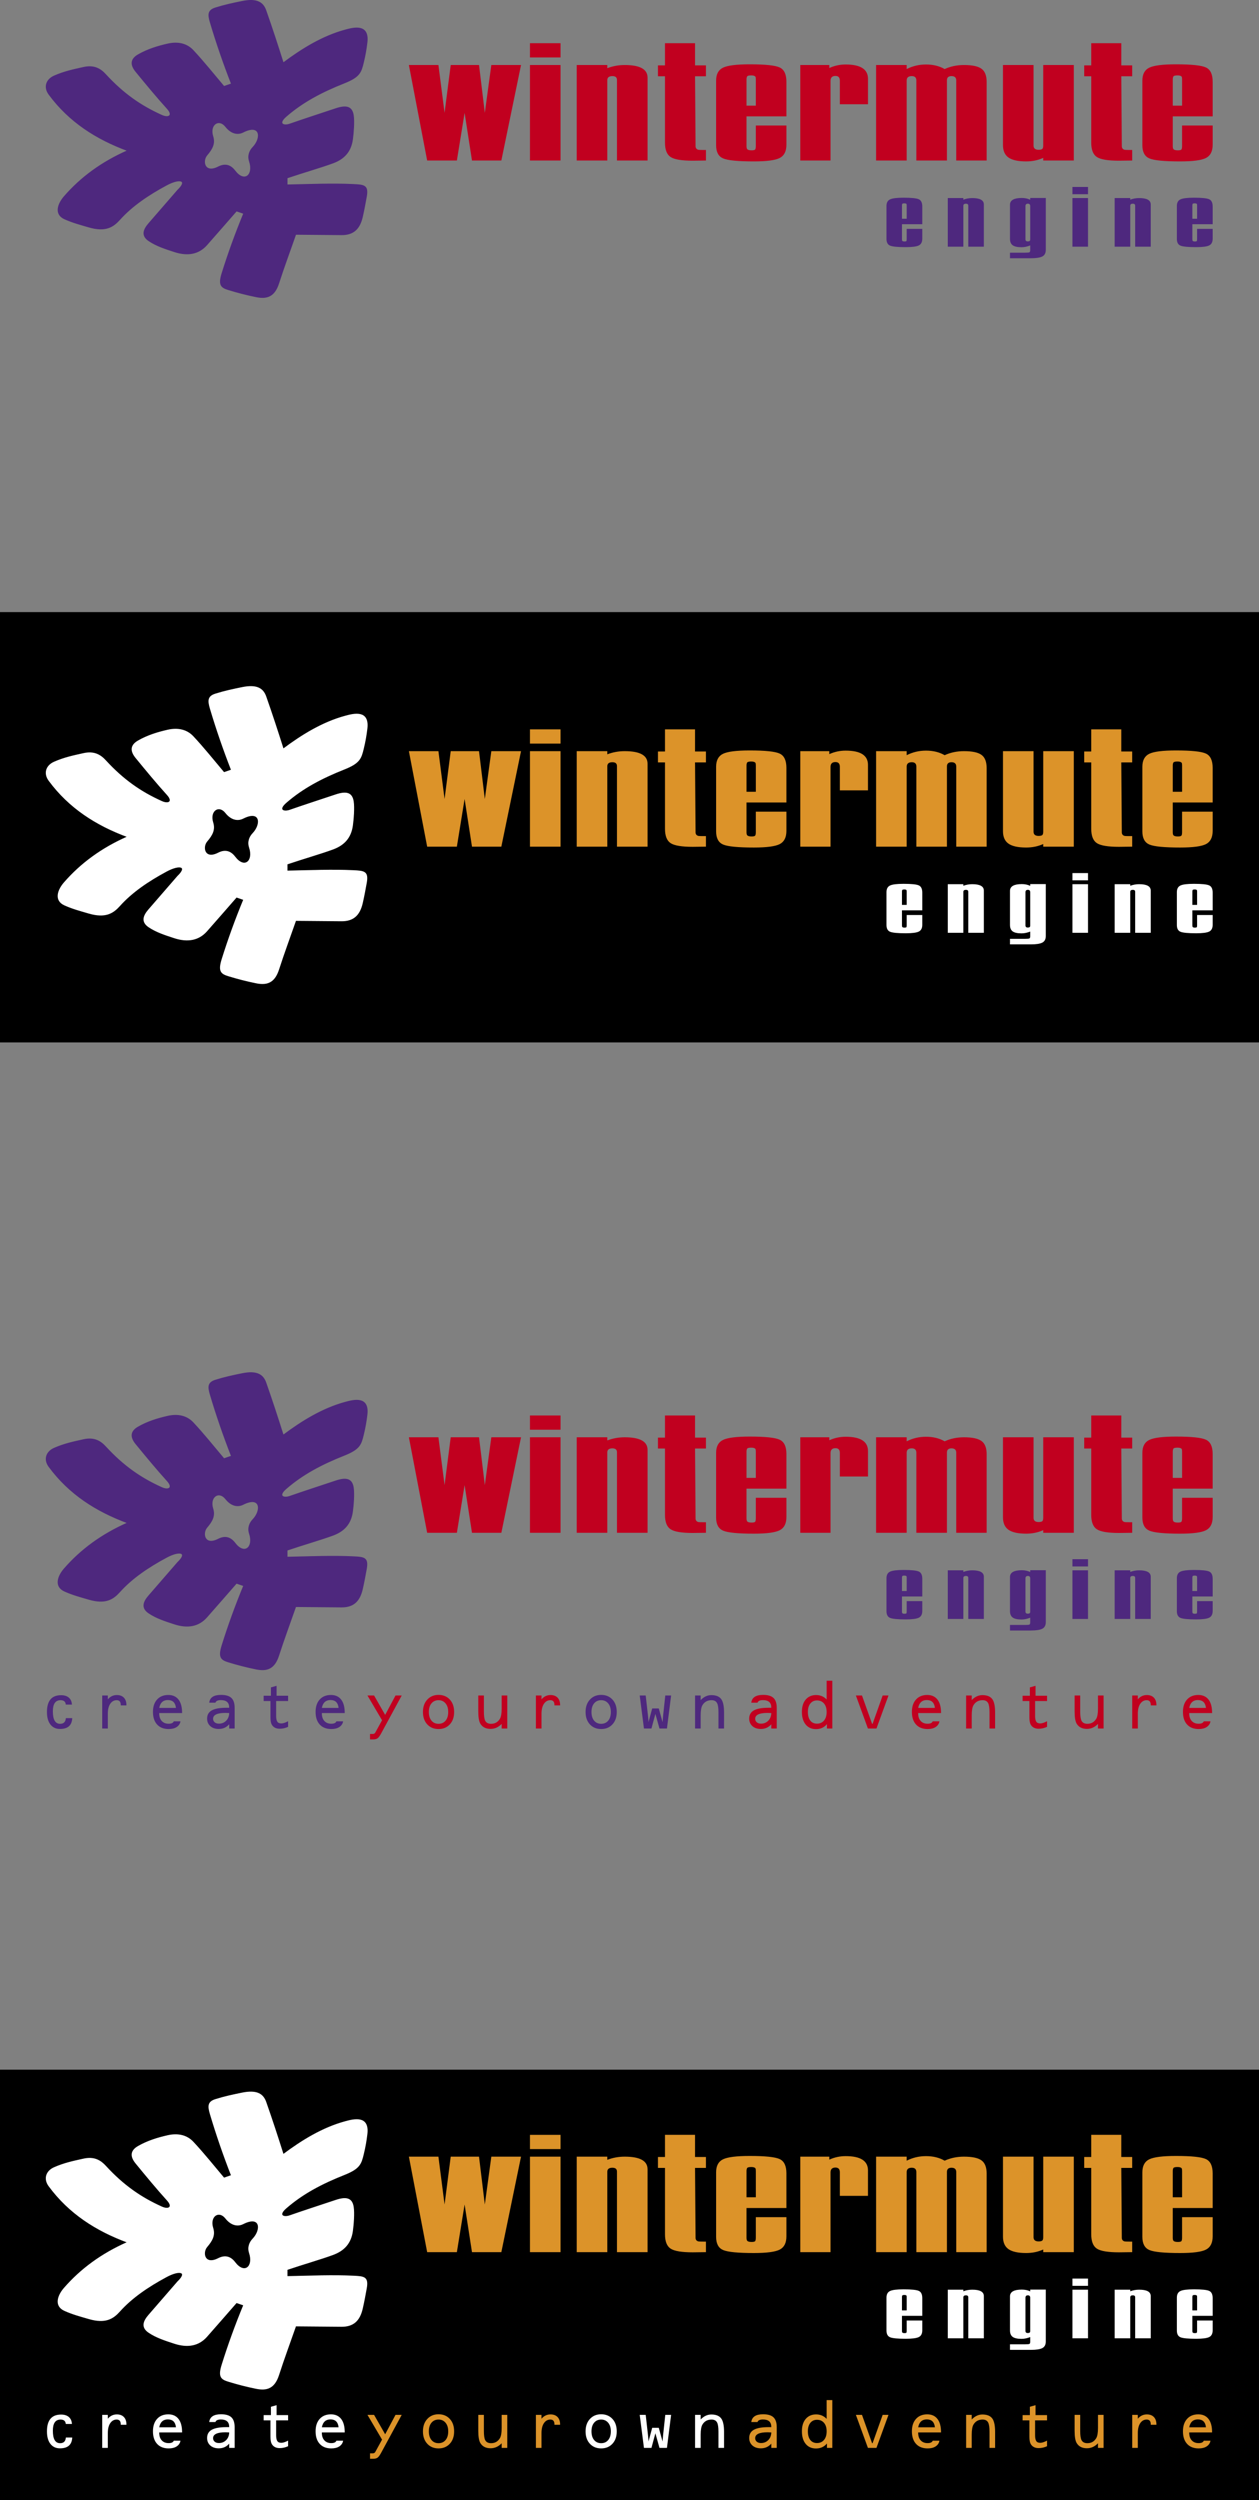 <?xml version="1.0" encoding="utf-8"?>
<!-- Generator: Adobe Illustrator 13.0.1, SVG Export Plug-In . SVG Version: 6.00 Build 14948)  -->
<!DOCTYPE svg PUBLIC "-//W3C//DTD SVG 1.1 Tiny//EN" "http://www.w3.org/Graphics/SVG/1.1/DTD/svg11-tiny.dtd">
<svg version="1.1" baseProfile="tiny" id="Layer_1" xmlns="http://www.w3.org/2000/svg" xmlns:xlink="http://www.w3.org/1999/xlink"
	 x="0px" y="0px" width="367.459px" height="729.184px" viewBox="0 0 367.459 729.184" xml:space="preserve">
<rect x="0" y="0" width="367.459" height="729.184" fill="#808080" stroke="none"/>
<rect x="0.108" y="178.643" fill-rule="evenodd" stroke="#000000" stroke-width="0.216" stroke-miterlimit="22.926" width="367.243" height="125.295"/>
<rect x="0.108" y="603.781" fill-rule="evenodd" stroke="#000000" stroke-width="0.216" stroke-miterlimit="22.926" width="367.243" height="125.294"/>
<path fill-rule="evenodd" fill="#4E287E" stroke="#4E287E" stroke-width="0.216" stroke-linejoin="round" stroke-miterlimit="22.926" d="
	M37.24,43.938c-9.189-3.393-17.051-8.416-22.941-16.388c-1.599-2.163-0.75-4.396,1.513-5.392c2.952-1.299,5.548-1.836,8.592-2.512
	c3.13-0.694,4.981,0.479,6.474,2.135c5.079,5.509,10.146,9.067,16.321,11.845c2.049,0.923,3.421,0.049,1.632-1.927
	c-3.113-3.44-6.189-7.166-9.163-10.798c-1.579-1.928-1.635-3.617,0.669-4.939c2.766-1.592,5.728-2.48,8.623-3.139
	c3.036-0.692,5.605-0.047,7.408,1.881c3.141,3.365,6.024,6.99,8.998,10.505c0.753-0.25,1.422-0.501,2.178-0.752
	c-2.321-5.941-4.361-11.85-6.156-17.87c-0.711-2.385-0.699-3.597,1.505-4.292c2.577-0.813,5.142-1.365,7.791-1.901
	c4.428-0.901,6.131,0.407,6.93,2.676c1.823,5.178,3.428,10.114,5.06,15.261c5.491-4.098,11.466-7.788,18.127-9.596
	c2.38-0.644,6.962-1.845,6.323,3.624c-0.228,1.96-0.557,3.835-1.043,5.834c-0.69,2.846-1.057,4.221-5.587,6.014
	c-6.697,2.654-12.211,5.592-17.004,9.763c-2.476,2.153-0.71,2.846,1.104,2.209c4.135-1.445,8.586-2.874,13.383-4.48
	c3.189-1.07,4.771-0.57,5.159,1.963c0.272,1.795,0.015,5.12-0.245,6.999c-0.49,3.545-2.439,5.672-5.71,6.877
	c-3.478,1.282-8.724,2.781-13.384,4.358v2.026c6.686-0.132,13.255-0.431,19.461-0.121c3.025,0.15,4.278,0.277,3.683,3.559
	c-0.355,1.971-0.715,3.93-1.165,5.895c-0.812,3.541-2.649,5.252-6.141,5.219l-13.32-0.123c-1.653,4.754-3.407,9.439-4.959,14.26
	c-1.242,3.863-3.411,4.6-6.579,3.959c-2.699-0.546-5.418-1.242-8.069-2.058c-2.145-0.657-2.997-1.322-1.902-4.831
	c1.805-5.787,3.921-11.618,6.32-17.426l-2.106-0.718c-2.896,3.289-5.775,6.646-8.687,9.92c-2.314,2.603-5.497,3.248-9.458,1.952
	c-2.609-0.849-5.249-1.69-7.453-3.187c-2.214-1.501-1.529-3.274,0-5.038c2.809-3.236,5.62-6.476,8.43-9.713
	c3.118-2.964,0.592-3.547-3.239-1.491c-5.373,2.884-10.105,6.102-13.672,10.074c-1.898,2.112-4.107,3.61-9.05,2.16
	c-2.552-0.75-4.647-1.288-7.042-2.363c-3.059-1.376-1.925-4.431-0.101-6.529C23.604,51.727,29.689,47.268,37.24,43.938L37.24,43.938
	z M60.39,45.254c-1.46,1.713-0.731,5.495,3.329,3.424c2.076-1.062,3.635-0.459,4.848,1.14c2.751,3.617,5.56,1.263,4.233-2.757
	c-0.562-1.708,0.086-3.138,1-4.091c2.609-2.725,2.282-7.009-2.853-4.42c-1.704,0.857-3.576,0.296-5.088-1.619
	c-1.991-2.518-4.805-0.552-3.736,2.845C62.781,41.872,61.968,43.403,60.39,45.254z"/>
<path fill="#C1001F" d="M133.345,46.822h-8.67l-5.335-27.857h8.619l1.795,13.954l1.796-13.954h8.259l1.693,13.954l1.898-13.954h8.67
	l-5.746,27.857h-8.567l-2.155-13.903L133.345,46.822L133.345,46.822z M163.605,46.822h-8.927V18.965h8.927V46.822L163.605,46.822z
	 M163.605,16.759h-8.927v-4.156h8.927V16.759L163.605,16.759z M177.251,46.822h-8.926V18.965h8.926v0.923
	c1.608-0.616,3.301-0.923,5.079-0.923c4.446,0,6.669,1.223,6.669,3.677v24.18h-8.926V23.325c0-0.752-0.444-1.128-1.333-1.128
	c-0.992,0-1.488,0.394-1.488,1.18V46.822L177.251,46.822z M206.04,43.744v3.078l-3.847,0.051c-3.216,0-5.37-0.359-6.465-1.077
	c-1.094-0.718-1.642-2.121-1.642-4.207V22.248h-2.052v-3.181h2.052v-6.464h8.772v6.464h3.181v3.181h-3.181l0.154,20.47
	c0.034,0.513,0.308,0.838,0.82,0.975c0.172,0.034,0.65,0.051,1.438,0.051H206.04L206.04,43.744z M220.602,36.612h8.927v5.592
	c0,1.916-0.649,3.207-1.949,3.874s-3.813,1-7.541,1c-4.618,0-7.61-0.291-8.979-0.872c-1.368-0.581-2.052-1.864-2.052-3.848V23.531
	c0-1.881,0.675-3.147,2.026-3.796c1.351-0.65,3.941-0.975,7.772-0.975c4.548,0,7.473,0.308,8.772,0.924s1.949,2,1.949,4.155v10.106
	h-11.646v8.619c0,0.479,0.068,0.787,0.205,0.924c0.171,0.239,0.599,0.359,1.283,0.359c0.547,0,0.889-0.077,1.025-0.23
	s0.205-0.505,0.205-1.052V36.612L220.602,36.612z M217.883,23.171v7.644h2.719v-7.644c0-0.376-0.034-0.632-0.103-0.77
	c-0.171-0.273-0.581-0.411-1.231-0.411c-0.684,0-1.086,0.103-1.205,0.308C217.942,22.504,217.883,22.795,217.883,23.171
	L217.883,23.171z M242.405,46.822h-8.824V18.965h8.465v0.872c1.505-0.684,3.096-1.026,4.771-1.026c4.344,0,6.516,1.385,6.516,4.156
	v7.438h-8.209v-6.874c0-0.923-0.428-1.385-1.282-1.385c-0.958,0-1.437,0.479-1.437,1.437V46.822L242.405,46.822z M264.628,46.822
	h-8.927V18.965h8.927v1.18c1.744-0.889,3.625-1.334,5.644-1.334c2.086,0,3.898,0.445,5.438,1.334c1.71-0.787,3.592-1.18,5.644-1.18
	c2.428,0,4.139,0.367,5.13,1.103c0.992,0.727,1.488,2.018,1.488,3.856v22.898h-8.876V23.479c0-0.855-0.461-1.283-1.385-1.283
	c-0.89,0-1.334,0.411-1.334,1.231v23.394h-8.927V23.479c0-0.855-0.444-1.283-1.334-1.283c-0.991,0-1.487,0.427-1.487,1.283V46.822
	L264.628,46.822z M313.407,46.822h-8.926v-0.77c-1.505,0.684-3.164,1.026-4.977,1.026c-2.359,0-4.078-0.376-5.156-1.128
	c-1.077-0.752-1.615-1.966-1.615-3.643V18.965h8.926v23.496c0,0.821,0.496,1.231,1.488,1.231c0.649,0,1.043-0.137,1.18-0.41
	c0.103-0.171,0.154-0.462,0.154-0.873V18.965h8.926V46.822L313.407,46.822z M330.448,43.744v3.078l-3.847,0.051
	c-3.216,0-5.37-0.359-6.465-1.077c-1.094-0.718-1.642-2.121-1.642-4.207V22.248h-2.052v-3.181h2.052v-6.464h8.772v6.464h3.181v3.181
	h-3.181l0.154,20.47c0.034,0.513,0.308,0.838,0.821,0.975c0.171,0.034,0.649,0.051,1.437,0.051H330.448L330.448,43.744z
	 M345.01,36.612h8.927v5.592c0,1.916-0.649,3.207-1.949,3.874s-3.813,1-7.541,1c-4.618,0-7.61-0.291-8.979-0.872
	c-1.368-0.581-2.052-1.864-2.052-3.848V23.531c0-1.881,0.675-3.147,2.026-3.796c1.351-0.65,3.941-0.975,7.772-0.975
	c4.549,0,7.473,0.308,8.772,0.924s1.949,2,1.949,4.155v10.106h-11.646v8.619c0,0.479,0.068,0.787,0.205,0.924
	c0.171,0.239,0.599,0.359,1.283,0.359c0.547,0,0.889-0.077,1.025-0.23s0.205-0.505,0.205-1.052V36.612L345.01,36.612z
	 M342.291,23.171v7.644h2.719v-7.644c0-0.376-0.034-0.632-0.103-0.77c-0.171-0.273-0.581-0.411-1.23-0.411
	c-0.685,0-1.086,0.103-1.206,0.308C342.352,22.504,342.291,22.795,342.291,23.171z"/>
<path fill="#4E287E" d="M264.637,66.756h4.546v2.848c0,0.976-0.331,1.633-0.992,1.973c-0.662,0.34-1.942,0.509-3.841,0.509
	c-2.352,0-3.876-0.148-4.572-0.444c-0.696-0.296-1.045-0.95-1.045-1.96v-9.588c0-0.958,0.344-1.603,1.032-1.934
	c0.688-0.331,2.007-0.497,3.958-0.497c2.316,0,3.806,0.157,4.468,0.47c0.661,0.314,0.992,1.02,0.992,2.117v5.147h-5.931v4.389
	c0,0.244,0.035,0.4,0.104,0.47c0.088,0.122,0.305,0.183,0.653,0.183c0.279,0,0.453-0.039,0.522-0.117
	c0.07-0.079,0.104-0.257,0.104-0.536V66.756L264.637,66.756z M263.252,59.911v3.893h1.385v-3.893c0-0.191-0.018-0.322-0.052-0.392
	c-0.087-0.139-0.296-0.208-0.627-0.208c-0.349,0-0.554,0.052-0.614,0.157C263.282,59.571,263.252,59.719,263.252,59.911
	L263.252,59.911z M281.17,71.955h-4.546V57.769h4.546v0.47c0.818-0.313,1.681-0.47,2.586-0.47c2.265,0,3.396,0.622,3.396,1.872
	v12.314h-4.546V59.989c0-0.383-0.227-0.575-0.68-0.575c-0.505,0-0.757,0.201-0.757,0.601V71.955L281.17,71.955z M294.78,75.325
	v-1.62h4.363c0.731,0,1.171-0.04,1.319-0.118c0.148-0.079,0.222-0.3,0.222-0.667v-1.332c-0.87,0.348-1.715,0.522-2.534,0.522
	c-1.201,0-2.063-0.192-2.586-0.575c-0.522-0.383-0.784-1.011-0.784-1.881v-9.928c0-1.323,1.149-1.985,3.449-1.985
	c0.923,0,1.741,0.174,2.455,0.522v-0.522h4.546v15.149c0,0.906-0.326,1.542-0.979,1.898s-1.781,0.536-3.383,0.536H294.78
	L294.78,75.325z M299.953,70.414c0.384,0,0.61-0.087,0.68-0.262c0.035-0.069,0.052-0.191,0.052-0.365V60.12
	c0-0.47-0.227-0.706-0.679-0.706c-0.471,0-0.706,0.235-0.706,0.706v9.667C299.3,70.205,299.518,70.414,299.953,70.414
	L299.953,70.414z M317.553,71.955h-4.546V57.769h4.546V71.955L317.553,71.955z M317.553,56.645h-4.546v-2.116h4.546V56.645
	L317.553,56.645z M329.88,71.955h-4.546V57.769h4.546v0.47c0.818-0.313,1.681-0.47,2.586-0.47c2.265,0,3.396,0.622,3.396,1.872
	v12.314h-4.546V59.989c0-0.383-0.227-0.575-0.679-0.575c-0.506,0-0.758,0.201-0.758,0.601V71.955L329.88,71.955z M349.391,66.756
	h4.546v2.848c0,0.976-0.331,1.633-0.992,1.973c-0.662,0.34-1.942,0.509-3.841,0.509c-2.352,0-3.876-0.148-4.572-0.444
	c-0.696-0.296-1.045-0.95-1.045-1.96v-9.588c0-0.958,0.344-1.603,1.031-1.934c0.688-0.331,2.008-0.497,3.959-0.497
	c2.316,0,3.806,0.157,4.468,0.47c0.661,0.314,0.992,1.02,0.992,2.117v5.147h-5.931v4.389c0,0.244,0.035,0.4,0.104,0.47
	c0.087,0.122,0.305,0.183,0.653,0.183c0.278,0,0.452-0.039,0.522-0.117c0.069-0.079,0.104-0.257,0.104-0.536V66.756L349.391,66.756z
	 M348.006,59.911v3.893h1.385v-3.893c0-0.191-0.018-0.322-0.053-0.392c-0.087-0.139-0.296-0.208-0.627-0.208
	c-0.348,0-0.553,0.052-0.613,0.157C348.036,59.571,348.006,59.719,348.006,59.911z"/>
<path fill-rule="evenodd" fill="#FFFFFF" stroke="#FFFFFF" stroke-width="0.216" stroke-linejoin="round" stroke-miterlimit="22.926" d="
	M37.241,244.064c-9.191-3.393-17.052-8.415-22.942-16.387c-1.599-2.165-0.749-4.399,1.513-5.394
	c2.953-1.298,5.549-1.836,8.592-2.511c3.13-0.694,4.979,0.479,6.475,2.135c5.076,5.51,10.145,9.068,16.319,11.846
	c2.05,0.922,3.421,0.05,1.632-1.927c-3.112-3.439-6.189-7.167-9.163-10.798c-1.579-1.929-1.634-3.618,0.669-4.941
	c2.768-1.591,5.728-2.48,8.623-3.139c3.036-0.69,5.605-0.045,7.407,1.884c3.144,3.363,6.025,6.99,8.997,10.506
	c0.754-0.25,1.425-0.502,2.178-0.753c-2.319-5.943-4.361-11.85-6.155-17.87c-0.711-2.386-0.699-3.597,1.506-4.294
	c2.576-0.813,5.141-1.362,7.788-1.9c4.428-0.899,6.133,0.409,6.932,2.679c1.821,5.176,3.428,10.111,5.06,15.259
	c5.489-4.099,11.466-7.787,18.125-9.594c2.382-0.646,6.964-1.848,6.324,3.623c-0.229,1.96-0.558,3.834-1.044,5.832
	c-0.69,2.848-1.058,4.223-5.586,6.016c-6.698,2.654-12.212,5.591-17.007,9.763c-2.474,2.153-0.708,2.844,1.106,2.21
	c4.134-1.446,8.585-2.875,13.384-4.483c3.189-1.069,4.77-0.568,5.157,1.966c0.273,1.793,0.014,5.12-0.246,6.999
	c-0.49,3.542-2.438,5.67-5.71,6.876c-3.477,1.282-8.723,2.781-13.384,4.359v2.026c6.687-0.133,13.254-0.433,19.462-0.123
	c3.025,0.151,4.277,0.277,3.683,3.561c-0.355,1.971-0.716,3.93-1.166,5.895c-0.811,3.541-2.647,5.25-6.14,5.218l-13.323-0.123
	c-1.653,4.753-3.407,9.441-4.958,14.261c-1.243,3.861-3.41,4.599-6.58,3.958c-2.698-0.546-5.417-1.242-8.07-2.056
	c-2.144-0.658-2.995-1.324-1.901-4.832c1.804-5.788,3.923-11.617,6.322-17.426l-2.107-0.719c-2.896,3.29-5.775,6.646-8.688,9.92
	c-2.313,2.603-5.497,3.247-9.458,1.954c-2.611-0.852-5.249-1.692-7.454-3.187c-2.213-1.5-1.529-3.275,0-5.037
	c2.811-3.239,5.62-6.477,8.431-9.716c3.118-2.964,0.592-3.546-3.238-1.491c-5.373,2.884-10.105,6.104-13.673,10.076
	c-1.896,2.111-4.106,3.61-9.047,2.159c-2.552-0.75-4.648-1.288-7.042-2.364c-3.059-1.375-1.926-4.431-0.103-6.528
	C23.605,251.854,29.69,247.396,37.241,244.064L37.241,244.064z M60.39,245.38c-1.461,1.715-0.731,5.495,3.329,3.424
	c2.076-1.06,3.635-0.459,4.85,1.141c2.749,3.619,5.559,1.263,4.232-2.757c-0.563-1.708,0.088-3.139,0.999-4.09
	c2.608-2.726,2.284-7.009-2.854-4.422c-1.702,0.857-3.575,0.299-5.088-1.616c-1.989-2.519-4.803-0.553-3.737,2.843
	C62.781,241.998,61.967,243.529,60.39,245.38z"/>
<path fill="#DC9329" d="M133.345,246.948h-8.67l-5.335-27.857h8.619l1.795,13.954l1.796-13.954h8.259l1.693,13.954l1.898-13.954
	h8.67l-5.746,27.857h-8.567l-2.155-13.903L133.345,246.948L133.345,246.948z M163.605,246.948h-8.927v-27.857h8.927V246.948
	L163.605,246.948z M163.605,216.885h-8.927v-4.156h8.927V216.885L163.605,216.885z M177.251,246.948h-8.926v-27.857h8.926v0.923
	c1.608-0.616,3.301-0.923,5.079-0.923c4.446,0,6.669,1.223,6.669,3.677v24.18h-8.926v-23.496c0-0.753-0.444-1.129-1.333-1.129
	c-0.992,0-1.488,0.394-1.488,1.18V246.948L177.251,246.948z M206.04,243.87v3.078l-3.847,0.051c-3.216,0-5.37-0.359-6.465-1.077
	c-1.094-0.718-1.642-2.121-1.642-4.207v-19.341h-2.052v-3.181h2.052v-6.464h8.772v6.464h3.181v3.181h-3.181l0.154,20.47
	c0.034,0.513,0.308,0.838,0.82,0.975c0.172,0.034,0.65,0.051,1.438,0.051H206.04L206.04,243.87z M220.602,236.738h8.927v5.592
	c0,1.916-0.649,3.207-1.949,3.874s-3.813,1-7.541,1c-4.618,0-7.61-0.291-8.979-0.872c-1.368-0.581-2.052-1.864-2.052-3.848v-18.828
	c0-1.881,0.675-3.147,2.026-3.796c1.351-0.65,3.941-0.975,7.772-0.975c4.548,0,7.473,0.308,8.772,0.924s1.949,2,1.949,4.155v10.106
	h-11.646v8.619c0,0.479,0.068,0.787,0.205,0.924c0.171,0.239,0.599,0.359,1.283,0.359c0.547,0,0.889-0.077,1.025-0.23
	s0.205-0.505,0.205-1.052V236.738L220.602,236.738z M217.883,223.297v7.644h2.719v-7.644c0-0.376-0.034-0.632-0.103-0.77
	c-0.171-0.273-0.581-0.411-1.231-0.411c-0.684,0-1.086,0.103-1.205,0.308C217.942,222.63,217.883,222.921,217.883,223.297
	L217.883,223.297z M242.405,246.948h-8.824v-27.857h8.465v0.872c1.505-0.684,3.096-1.026,4.771-1.026
	c4.344,0,6.516,1.385,6.516,4.156v7.438h-8.209v-6.874c0-0.923-0.428-1.385-1.282-1.385c-0.958,0-1.437,0.479-1.437,1.437V246.948
	L242.405,246.948z M264.628,246.948h-8.927v-27.857h8.927v1.18c1.744-0.889,3.625-1.334,5.644-1.334
	c2.086,0,3.898,0.445,5.438,1.334c1.71-0.787,3.592-1.18,5.644-1.18c2.428,0,4.139,0.367,5.13,1.103
	c0.992,0.727,1.488,2.018,1.488,3.856v22.898h-8.876v-23.342c0-0.855-0.461-1.283-1.385-1.283c-0.89,0-1.334,0.411-1.334,1.231
	v23.394h-8.927v-23.342c0-0.855-0.444-1.283-1.334-1.283c-0.991,0-1.487,0.427-1.487,1.283V246.948L264.628,246.948z
	 M313.407,246.948h-8.926v-0.77c-1.505,0.684-3.164,1.026-4.977,1.026c-2.359,0-4.078-0.376-5.156-1.128
	c-1.077-0.752-1.615-1.966-1.615-3.643v-23.342h8.926v23.496c0,0.821,0.496,1.231,1.488,1.231c0.649,0,1.043-0.137,1.18-0.411
	c0.103-0.171,0.154-0.461,0.154-0.872v-23.445h8.926V246.948L313.407,246.948z M330.448,243.87v3.078l-3.847,0.051
	c-3.216,0-5.37-0.359-6.465-1.077c-1.094-0.718-1.642-2.121-1.642-4.207v-19.341h-2.052v-3.181h2.052v-6.464h8.772v6.464h3.181
	v3.181h-3.181l0.154,20.47c0.034,0.513,0.308,0.838,0.821,0.975c0.171,0.034,0.649,0.051,1.437,0.051H330.448L330.448,243.87z
	 M345.01,236.738h8.927v5.592c0,1.916-0.649,3.207-1.949,3.874s-3.813,1-7.541,1c-4.618,0-7.61-0.291-8.979-0.872
	c-1.368-0.581-2.052-1.864-2.052-3.848v-18.828c0-1.881,0.675-3.147,2.026-3.796c1.351-0.65,3.941-0.975,7.772-0.975
	c4.549,0,7.473,0.308,8.772,0.924s1.949,2,1.949,4.155v10.106h-11.646v8.619c0,0.479,0.068,0.787,0.205,0.924
	c0.171,0.239,0.599,0.359,1.283,0.359c0.547,0,0.889-0.077,1.025-0.23s0.205-0.505,0.205-1.052V236.738L345.01,236.738z
	 M342.291,223.297v7.644h2.719v-7.644c0-0.376-0.034-0.632-0.103-0.77c-0.171-0.273-0.581-0.411-1.23-0.411
	c-0.685,0-1.086,0.103-1.206,0.308C342.352,222.63,342.291,222.921,342.291,223.297z"/>
<path fill="#FFFFFF" d="M264.637,266.882h4.546v2.848c0,0.976-0.331,1.633-0.992,1.973c-0.662,0.34-1.942,0.509-3.841,0.509
	c-2.352,0-3.876-0.148-4.572-0.444c-0.696-0.296-1.045-0.95-1.045-1.96v-9.588c0-0.958,0.344-1.603,1.032-1.934
	c0.688-0.331,2.007-0.497,3.958-0.497c2.316,0,3.806,0.157,4.468,0.471c0.661,0.313,0.992,1.019,0.992,2.116v5.147h-5.931v4.389
	c0,0.244,0.035,0.401,0.104,0.471c0.088,0.122,0.305,0.183,0.653,0.183c0.279,0,0.453-0.039,0.522-0.117
	c0.07-0.079,0.104-0.257,0.104-0.536V266.882L264.637,266.882z M263.252,260.037v3.893h1.385v-3.893
	c0-0.191-0.018-0.322-0.052-0.392c-0.087-0.139-0.296-0.208-0.627-0.208c-0.349,0-0.554,0.052-0.614,0.157
	C263.282,259.697,263.252,259.845,263.252,260.037L263.252,260.037z M281.17,272.081h-4.546v-14.187h4.546v0.47
	c0.818-0.313,1.681-0.47,2.586-0.47c2.265,0,3.396,0.622,3.396,1.872v12.314h-4.546v-11.966c0-0.383-0.227-0.575-0.68-0.575
	c-0.505,0-0.757,0.201-0.757,0.601V272.081L281.17,272.081z M294.78,275.451v-1.62h4.363c0.731,0,1.171-0.039,1.319-0.117
	c0.148-0.079,0.222-0.3,0.222-0.667v-1.332c-0.87,0.348-1.715,0.522-2.534,0.522c-1.201,0-2.063-0.192-2.586-0.575
	c-0.522-0.383-0.784-1.01-0.784-1.881v-9.928c0-1.323,1.149-1.985,3.449-1.985c0.923,0,1.741,0.174,2.455,0.522v-0.522h4.546v15.149
	c0,0.906-0.326,1.542-0.979,1.898c-0.653,0.357-1.781,0.536-3.383,0.536H294.78L294.78,275.451z M299.953,270.54
	c0.384,0,0.61-0.087,0.68-0.261c0.035-0.07,0.052-0.191,0.052-0.366v-9.667c0-0.47-0.227-0.706-0.679-0.706
	c-0.471,0-0.706,0.235-0.706,0.706v9.667C299.3,270.331,299.518,270.54,299.953,270.54L299.953,270.54z M317.553,272.081h-4.546
	v-14.187h4.546V272.081L317.553,272.081z M317.553,256.771h-4.546v-2.116h4.546V256.771L317.553,256.771z M329.88,272.081h-4.546
	v-14.187h4.546v0.47c0.818-0.313,1.681-0.47,2.586-0.47c2.265,0,3.396,0.622,3.396,1.872v12.314h-4.546v-11.966
	c0-0.383-0.227-0.575-0.679-0.575c-0.506,0-0.758,0.201-0.758,0.601V272.081L329.88,272.081z M349.391,266.882h4.546v2.848
	c0,0.976-0.331,1.633-0.992,1.973c-0.662,0.34-1.942,0.509-3.841,0.509c-2.352,0-3.876-0.148-4.572-0.444
	c-0.696-0.296-1.045-0.95-1.045-1.96v-9.588c0-0.958,0.344-1.603,1.031-1.934c0.688-0.331,2.008-0.497,3.959-0.497
	c2.316,0,3.806,0.157,4.468,0.471c0.661,0.313,0.992,1.019,0.992,2.116v5.147h-5.931v4.389c0,0.244,0.035,0.401,0.104,0.471
	c0.087,0.122,0.305,0.183,0.653,0.183c0.278,0,0.452-0.039,0.522-0.117c0.069-0.079,0.104-0.257,0.104-0.536V266.882
	L349.391,266.882z M348.006,260.037v3.893h1.385v-3.893c0-0.191-0.018-0.322-0.053-0.392c-0.087-0.139-0.296-0.208-0.627-0.208
	c-0.348,0-0.553,0.052-0.613,0.157C348.036,259.697,348.006,259.845,348.006,260.037z"/>
<path fill-rule="evenodd" fill="#4E287E" stroke="#4E287E" stroke-width="0.216" stroke-linejoin="round" stroke-miterlimit="22.926" d="
	M37.241,444.19c-9.191-3.393-17.052-8.416-22.942-16.387c-1.599-2.164-0.749-4.399,1.513-5.394c2.953-1.299,5.549-1.836,8.592-2.512
	c3.13-0.694,4.979,0.479,6.475,2.135c5.076,5.511,10.145,9.068,16.319,11.846c2.05,0.923,3.421,0.051,1.632-1.927
	c-3.112-3.439-6.189-7.166-9.163-10.798c-1.579-1.929-1.634-3.618,0.669-4.94c2.768-1.59,5.728-2.48,8.623-3.139
	c3.036-0.691,5.605-0.046,7.407,1.883c3.144,3.363,6.025,6.99,8.997,10.506c0.754-0.25,1.425-0.502,2.178-0.753
	c-2.319-5.942-4.361-11.851-6.155-17.871c-0.711-2.384-0.699-3.597,1.506-4.292c2.576-0.813,5.141-1.363,7.788-1.9
	c4.428-0.9,6.133,0.407,6.932,2.678c1.821,5.176,3.428,10.111,5.06,15.259c5.489-4.098,11.466-7.787,18.125-9.594
	c2.382-0.646,6.964-1.848,6.324,3.622c-0.229,1.962-0.558,3.835-1.044,5.833c-0.69,2.848-1.058,4.223-5.586,6.017
	c-6.698,2.652-12.212,5.59-17.007,9.762c-2.474,2.153-0.708,2.845,1.106,2.21c4.134-1.446,8.585-2.874,13.384-4.481
	c3.189-1.069,4.77-0.569,5.157,1.964c0.273,1.794,0.014,5.121-0.246,7c-0.49,3.542-2.438,5.67-5.71,6.876
	c-3.477,1.281-8.723,2.78-13.384,4.359v2.026c6.687-0.134,13.254-0.434,19.462-0.123c3.025,0.15,4.277,0.277,3.683,3.561
	c-0.355,1.971-0.716,3.93-1.166,5.895c-0.811,3.54-2.647,5.25-6.14,5.218l-13.323-0.122c-1.653,4.753-3.407,9.44-4.958,14.261
	c-1.243,3.861-3.41,4.6-6.58,3.958c-2.698-0.547-5.417-1.242-8.07-2.056c-2.144-0.659-2.995-1.324-1.901-4.832
	c1.804-5.788,3.923-11.618,6.322-17.427l-2.107-0.72c-2.896,3.29-5.775,6.646-8.688,9.921c-2.313,2.603-5.497,3.248-9.458,1.953
	c-2.611-0.852-5.249-1.691-7.454-3.187c-2.213-1.5-1.529-3.276,0-5.037c2.811-3.238,5.62-6.477,8.431-9.716
	c3.118-2.963,0.592-3.546-3.238-1.49c-5.373,2.884-10.105,6.103-13.673,10.074c-1.896,2.111-4.106,3.611-9.047,2.16
	c-2.552-0.75-4.648-1.288-7.042-2.365c-3.059-1.376-1.926-4.431-0.103-6.527C23.605,451.979,29.69,447.521,37.241,444.19
	L37.241,444.19z M60.39,445.506c-1.461,1.715-0.731,5.495,3.329,3.424c2.076-1.06,3.635-0.459,4.85,1.142
	c2.749,3.617,5.559,1.262,4.232-2.759c-0.563-1.707,0.088-3.138,0.999-4.089c2.608-2.726,2.284-7.01-2.854-4.422
	c-1.702,0.856-3.575,0.297-5.088-1.617c-1.989-2.518-4.803-0.553-3.737,2.843C62.781,442.124,61.967,443.655,60.39,445.506z"/>
<path fill="#C1001F" d="M133.345,447.074h-8.67l-5.335-27.857h8.619l1.795,13.954l1.796-13.954h8.259l1.693,13.954l1.898-13.954
	h8.67l-5.746,27.857h-8.567l-2.155-13.903L133.345,447.074L133.345,447.074z M163.605,447.074h-8.927v-27.857h8.927V447.074
	L163.605,447.074z M163.605,417.011h-8.927v-4.155h8.927V417.011L163.605,417.011z M177.251,447.074h-8.926v-27.857h8.926v0.923
	c1.608-0.615,3.301-0.923,5.079-0.923c4.446,0,6.669,1.223,6.669,3.677v24.181h-8.926v-23.497c0-0.752-0.444-1.129-1.333-1.129
	c-0.992,0-1.488,0.394-1.488,1.181V447.074L177.251,447.074z M206.04,443.996v3.078l-3.847,0.051c-3.216,0-5.37-0.359-6.465-1.077
	c-1.094-0.718-1.642-2.12-1.642-4.207V422.5h-2.052v-3.181h2.052v-6.464h8.772v6.464h3.181v3.181h-3.181l0.154,20.47
	c0.034,0.513,0.308,0.838,0.82,0.975c0.172,0.034,0.65,0.052,1.438,0.052H206.04L206.04,443.996z M220.602,436.864h8.927v5.593
	c0,1.915-0.649,3.206-1.949,3.873s-3.813,1-7.541,1c-4.618,0-7.61-0.291-8.979-0.872s-2.052-1.864-2.052-3.848v-18.828
	c0-1.881,0.675-3.146,2.026-3.796c1.351-0.649,3.941-0.975,7.772-0.975c4.548,0,7.473,0.308,8.772,0.923
	c1.3,0.616,1.949,2.001,1.949,4.156v10.106h-11.646v8.618c0,0.479,0.068,0.787,0.205,0.924c0.171,0.239,0.599,0.359,1.283,0.359
	c0.547,0,0.889-0.077,1.025-0.231c0.137-0.153,0.205-0.504,0.205-1.052V436.864L220.602,436.864z M217.883,423.424v7.644h2.719
	v-7.644c0-0.376-0.034-0.633-0.103-0.77c-0.171-0.274-0.581-0.411-1.231-0.411c-0.684,0-1.086,0.103-1.205,0.308
	C217.942,422.757,217.883,423.048,217.883,423.424L217.883,423.424z M242.405,447.074h-8.824v-27.857h8.465v0.872
	c1.505-0.684,3.096-1.026,4.771-1.026c4.344,0,6.516,1.386,6.516,4.155v7.439h-8.209v-6.875c0-0.923-0.428-1.385-1.282-1.385
	c-0.958,0-1.437,0.479-1.437,1.437V447.074L242.405,447.074z M264.628,447.074h-8.927v-27.857h8.927v1.18
	c1.744-0.889,3.625-1.334,5.644-1.334c2.086,0,3.898,0.445,5.438,1.334c1.71-0.786,3.592-1.18,5.644-1.18
	c2.428,0,4.139,0.367,5.13,1.103c0.992,0.727,1.488,2.019,1.488,3.856v22.898h-8.876v-23.343c0-0.855-0.461-1.283-1.385-1.283
	c-0.89,0-1.334,0.411-1.334,1.231v23.395h-8.927v-23.343c0-0.855-0.444-1.283-1.334-1.283c-0.991,0-1.487,0.428-1.487,1.283V447.074
	L264.628,447.074z M313.407,447.074h-8.926v-0.771c-1.505,0.685-3.164,1.026-4.977,1.026c-2.359,0-4.078-0.376-5.156-1.129
	c-1.077-0.752-1.615-1.966-1.615-3.643v-23.342h8.926v23.496c0,0.821,0.496,1.231,1.488,1.231c0.649,0,1.043-0.137,1.18-0.41
	c0.103-0.171,0.154-0.462,0.154-0.872v-23.445h8.926V447.074L313.407,447.074z M330.448,443.996v3.078l-3.847,0.051
	c-3.216,0-5.37-0.359-6.465-1.077c-1.094-0.718-1.642-2.12-1.642-4.207V422.5h-2.052v-3.181h2.052v-6.464h8.772v6.464h3.181v3.181
	h-3.181l0.154,20.47c0.034,0.513,0.308,0.838,0.821,0.975c0.171,0.034,0.649,0.052,1.437,0.052H330.448L330.448,443.996z
	 M345.01,436.864h8.927v5.593c0,1.915-0.649,3.206-1.949,3.873s-3.813,1-7.541,1c-4.618,0-7.61-0.291-8.979-0.872
	s-2.052-1.864-2.052-3.848v-18.828c0-1.881,0.675-3.146,2.026-3.796c1.351-0.649,3.941-0.975,7.772-0.975
	c4.549,0,7.473,0.308,8.772,0.923c1.3,0.616,1.949,2.001,1.949,4.156v10.106h-11.646v8.618c0,0.479,0.068,0.787,0.205,0.924
	c0.171,0.239,0.599,0.359,1.283,0.359c0.547,0,0.889-0.077,1.025-0.231c0.137-0.153,0.205-0.504,0.205-1.052V436.864L345.01,436.864
	z M342.291,423.424v7.644h2.719v-7.644c0-0.376-0.034-0.633-0.103-0.77c-0.171-0.274-0.581-0.411-1.23-0.411
	c-0.685,0-1.086,0.103-1.206,0.308C342.352,422.757,342.291,423.048,342.291,423.424z"/>
<path fill="#4E287E" d="M264.637,467.008h4.546v2.848c0,0.976-0.331,1.633-0.992,1.973c-0.662,0.34-1.942,0.51-3.841,0.51
	c-2.352,0-3.876-0.148-4.572-0.444c-0.696-0.297-1.045-0.949-1.045-1.96v-9.588c0-0.958,0.344-1.603,1.032-1.934
	c0.688-0.331,2.007-0.496,3.958-0.496c2.316,0,3.806,0.156,4.468,0.47c0.661,0.313,0.992,1.02,0.992,2.116v5.147h-5.931v4.389
	c0,0.244,0.035,0.4,0.104,0.471c0.088,0.122,0.305,0.183,0.653,0.183c0.279,0,0.453-0.039,0.522-0.117
	c0.07-0.078,0.104-0.257,0.104-0.536V467.008L264.637,467.008z M263.252,460.163v3.893h1.385v-3.893
	c0-0.192-0.018-0.322-0.052-0.393c-0.087-0.14-0.296-0.209-0.627-0.209c-0.349,0-0.554,0.053-0.614,0.157
	C263.282,459.823,263.252,459.971,263.252,460.163L263.252,460.163z M281.17,472.207h-4.546v-14.187h4.546v0.47
	c0.818-0.313,1.681-0.47,2.586-0.47c2.265,0,3.396,0.622,3.396,1.872v12.314h-4.546v-11.966c0-0.384-0.227-0.575-0.68-0.575
	c-0.505,0-0.757,0.2-0.757,0.601V472.207L281.17,472.207z M294.78,475.577v-1.62h4.363c0.731,0,1.171-0.039,1.319-0.117
	s0.222-0.301,0.222-0.666v-1.333c-0.87,0.349-1.715,0.522-2.534,0.522c-1.201,0-2.063-0.191-2.586-0.574s-0.784-1.011-0.784-1.881
	v-9.929c0-1.323,1.149-1.985,3.449-1.985c0.923,0,1.741,0.174,2.455,0.522v-0.522h4.546v15.149c0,0.905-0.326,1.541-0.979,1.898
	c-0.653,0.356-1.781,0.535-3.383,0.535H294.78L294.78,475.577z M299.953,470.665c0.384,0,0.61-0.087,0.68-0.261
	c0.035-0.069,0.052-0.191,0.052-0.366v-9.666c0-0.471-0.227-0.706-0.679-0.706c-0.471,0-0.706,0.235-0.706,0.706v9.666
	C299.3,470.456,299.518,470.665,299.953,470.665L299.953,470.665z M317.553,472.207h-4.546v-14.187h4.546V472.207L317.553,472.207z
	 M317.553,456.896h-4.546v-2.116h4.546V456.896L317.553,456.896z M329.88,472.207h-4.546v-14.187h4.546v0.47
	c0.818-0.313,1.681-0.47,2.586-0.47c2.265,0,3.396,0.622,3.396,1.872v12.314h-4.546v-11.966c0-0.384-0.227-0.575-0.679-0.575
	c-0.506,0-0.758,0.2-0.758,0.601V472.207L329.88,472.207z M349.391,467.008h4.546v2.848c0,0.976-0.331,1.633-0.992,1.973
	c-0.662,0.34-1.942,0.51-3.841,0.51c-2.352,0-3.876-0.148-4.572-0.444c-0.696-0.297-1.045-0.949-1.045-1.96v-9.588
	c0-0.958,0.344-1.603,1.031-1.934c0.688-0.331,2.008-0.496,3.959-0.496c2.316,0,3.806,0.156,4.468,0.47
	c0.661,0.313,0.992,1.02,0.992,2.116v5.147h-5.931v4.389c0,0.244,0.035,0.4,0.104,0.471c0.087,0.122,0.305,0.183,0.653,0.183
	c0.278,0,0.452-0.039,0.522-0.117c0.069-0.078,0.104-0.257,0.104-0.536V467.008L349.391,467.008z M348.006,460.163v3.893h1.385
	v-3.893c0-0.192-0.018-0.322-0.053-0.393c-0.087-0.14-0.296-0.209-0.627-0.209c-0.348,0-0.553,0.053-0.613,0.157
	C348.036,459.823,348.006,459.971,348.006,460.163z"/>
<g>
	<path fill="#4E287E" d="M21.081,501.137c-0.088,2.105-1.281,3.158-3.578,3.158c-1.178,0-2.105-0.431-2.783-1.292
		c-0.677-0.861-1.016-2.08-1.016-3.655c0-3.269,1.377-4.903,4.13-4.903c0.957,0,1.712,0.239,2.264,0.718
		c0.552,0.479,0.85,1.152,0.894,2.021h-1.789c-0.073-0.854-0.582-1.281-1.524-1.281c-1.501,0-2.252,1.082-2.252,3.246
		c0,2.43,0.707,3.645,2.12,3.645c1.031,0,1.59-0.552,1.679-1.656H21.081L21.081,501.137z M36.903,497.426h-1.657v-0.132
		c0-0.928-0.397-1.392-1.192-1.392c-0.766,0-1.388,0.346-1.866,1.038c-0.479,0.691-0.718,1.663-0.718,2.915v4.307h-1.634v-9.629
		h1.634v1.126c0.707-0.839,1.59-1.259,2.65-1.259c0.869,0,1.55,0.258,2.043,0.772c0.493,0.516,0.74,1.244,0.74,2.187V497.426
		L36.903,497.426z M53.145,499.657h-6.67v0.11c0,0.942,0.247,1.678,0.74,2.208s1.16,0.795,1.999,0.795
		c0.824,0,1.325-0.235,1.502-0.706h1.965c-0.118,0.691-0.479,1.24-1.082,1.646c-0.604,0.404-1.392,0.607-2.363,0.607
		c-1.443,0-2.569-0.438-3.379-1.314c-0.81-0.876-1.214-2.103-1.214-3.678c0-1.531,0.401-2.738,1.204-3.622
		c0.802-0.883,1.896-1.325,3.28-1.325c1.281,0,2.271,0.445,2.97,1.336c0.7,0.892,1.049,2.184,1.049,3.877V499.657L53.145,499.657z
		 M51.356,498.155c-0.162-1.531-0.95-2.297-2.363-2.297c-1.384,0-2.223,0.766-2.518,2.297H51.356L51.356,498.155z M68.485,504.162
		h-1.59v-1.236c-0.795,0.913-1.811,1.369-3.048,1.369c-1.03,0-1.855-0.279-2.474-0.836c-0.618-0.56-0.927-1.284-0.927-2.179
		c0-1.101,0.46-1.903,1.38-2.411c0.92-0.505,2.345-0.759,4.273-0.759c0.088,0,0.221,0,0.398,0c0.176,0,0.309,0,0.397,0v-0.066
		c0-1.442-0.81-2.164-2.429-2.164c-0.898,0-1.428,0.251-1.59,0.751h-1.811c0.177-1.517,1.325-2.274,3.445-2.274
		c1.399,0,2.411,0.302,3.037,0.901c0.626,0.601,0.938,1.55,0.938,2.853V504.162L68.485,504.162z M66.895,499.657
		c-0.707-0.03-1.067-0.045-1.082-0.045c-2.415,0-3.622,0.574-3.622,1.723c0,0.412,0.155,0.751,0.464,1.017
		c0.309,0.265,0.722,0.397,1.237,0.397c0.839,0,1.542-0.283,2.109-0.851C66.567,501.332,66.865,500.585,66.895,499.657
		L66.895,499.657z M84.086,503.677c-0.795,0.367-1.612,0.552-2.452,0.552c-1.06,0-1.826-0.39-2.297-1.171
		c-0.265-0.441-0.397-1.147-0.397-2.12v-4.793h-1.988v-1.546h2.121v-2.429l1.656-0.465v2.894h3.357v1.546h-3.49v4.329
		c0,0.766,0.11,1.325,0.331,1.679c0.221,0.354,0.611,0.53,1.171,0.53c0.515,0,1.178-0.214,1.988-0.641V503.677L84.086,503.677z
		 M100.612,499.657h-6.67v0.11c0,0.942,0.247,1.678,0.74,2.208s1.16,0.795,1.999,0.795c0.824,0,1.325-0.235,1.502-0.706h1.965
		c-0.117,0.691-0.479,1.24-1.082,1.646c-0.604,0.404-1.391,0.607-2.363,0.607c-1.443,0-2.569-0.438-3.379-1.314
		c-0.81-0.876-1.214-2.103-1.214-3.678c0-1.531,0.401-2.738,1.204-3.622c0.802-0.883,1.896-1.325,3.28-1.325
		c1.281,0,2.271,0.445,2.971,1.336c0.699,0.892,1.049,2.184,1.049,3.877V499.657L100.612,499.657z M98.822,498.155
		c-0.162-1.531-0.949-2.297-2.363-2.297c-1.384,0-2.223,0.766-2.518,2.297H98.822L98.822,498.155z M180.009,499.348
		c0,1.502-0.419,2.705-1.259,3.611c-0.839,0.905-1.936,1.358-3.291,1.358c-1.354,0-2.452-0.453-3.291-1.358
		c-0.839-0.906-1.259-2.109-1.259-3.611s0.423-2.709,1.27-3.622s1.94-1.369,3.28-1.369c1.355,0,2.452,0.452,3.291,1.357
		C179.59,496.62,180.009,497.831,180.009,499.348L180.009,499.348z M178.287,499.348c0-1.061-0.261-1.899-0.784-2.518
		c-0.522-0.619-1.204-0.928-2.043-0.928c-0.854,0-1.539,0.306-2.054,0.916c-0.516,0.611-0.773,1.454-0.773,2.529
		c0,1.074,0.258,1.918,0.773,2.529c0.515,0.61,1.2,0.916,2.054,0.916s1.539-0.306,2.054-0.916
		C178.029,501.266,178.287,500.422,178.287,499.348L178.287,499.348z M195.876,494.533l-1.215,9.629h-2.18l-1.196-4.251
		l-1.152,4.251h-2.187l-1.236-9.629h1.748l0.659,5.83c0.104,0.913,0.154,1.562,0.154,1.944l1.083-3.998h1.921l1.104,3.998
		c0.041-0.501,0.088-1.075,0.144-1.723l0.651-6.052H195.876L195.876,494.533z M211.326,504.162h-1.635v-4.748
		c0-1.237-0.125-2.105-0.375-2.606c-0.295-0.604-0.84-0.905-1.635-0.905c-1.178,0-2.062,0.479-2.65,1.436
		c-0.354,0.574-0.53,1.575-0.53,3.004v3.82h-1.634v-9.629h1.634v1.347c0.928-0.972,1.966-1.458,3.114-1.458
		c1.429,0,2.423,0.435,2.981,1.304c0.486,0.766,0.729,2.031,0.729,3.799V504.162z"/>
	<path fill="#C1001F" d="M117.251,494.533l-6.008,11.065c-0.382,0.706-0.725,1.174-1.027,1.401
		c-0.302,0.229-0.747,0.343-1.336,0.343h-0.883v-1.59h0.82c0.324,0,0.56-0.133,0.71-0.395l1.98-3.604l-4.263-7.222h1.933l3.24,5.661
		l3.022-5.661H117.251L117.251,494.533z M132.543,499.348c0,1.502-0.419,2.705-1.259,3.611c-0.839,0.905-1.936,1.358-3.291,1.358
		c-1.354,0-2.452-0.453-3.291-1.358c-0.839-0.906-1.259-2.109-1.259-3.611s0.423-2.709,1.27-3.622s1.94-1.369,3.28-1.369
		c1.355,0,2.452,0.452,3.291,1.357C132.124,496.62,132.543,497.831,132.543,499.348L132.543,499.348z M130.82,499.348
		c0-1.061-0.262-1.899-0.784-2.518c-0.522-0.619-1.204-0.928-2.043-0.928c-0.854,0-1.539,0.306-2.054,0.916
		c-0.516,0.611-0.773,1.454-0.773,2.529c0,1.074,0.258,1.918,0.773,2.529c0.515,0.61,1.2,0.916,2.054,0.916s1.539-0.306,2.054-0.916
		C130.563,501.266,130.82,500.422,130.82,499.348L130.82,499.348z M148.056,504.162h-1.635v-1.347
		c-0.928,0.972-2.01,1.457-3.247,1.457c-1.34,0-2.319-0.485-2.938-1.457c-0.427-0.663-0.641-1.878-0.641-3.645v-4.638h1.635v4.727
		c0,1.251,0.125,2.127,0.375,2.628c0.31,0.604,0.884,0.905,1.723,0.905c1.119,0,1.973-0.479,2.562-1.436
		c0.353-0.574,0.53-1.575,0.53-3.004v-3.82h1.635V504.162L148.056,504.162z M163.48,497.426h-1.657v-0.132
		c0-0.928-0.397-1.392-1.192-1.392c-0.766,0-1.388,0.346-1.866,1.038c-0.479,0.691-0.718,1.663-0.718,2.915v4.307h-1.635v-9.629
		h1.635v1.126c0.707-0.839,1.59-1.259,2.65-1.259c0.869,0,1.55,0.258,2.043,0.772c0.493,0.516,0.74,1.244,0.74,2.187V497.426
		L163.48,497.426z M226.706,504.162h-1.59v-1.236c-0.795,0.913-1.812,1.369-3.048,1.369c-1.03,0-1.855-0.279-2.474-0.836
		c-0.618-0.56-0.928-1.284-0.928-2.179c0-1.101,0.46-1.903,1.381-2.411c0.92-0.505,2.345-0.759,4.273-0.759c0.088,0,0.221,0,0.397,0
		s0.31,0,0.397,0v-0.066c0-1.442-0.81-2.164-2.43-2.164c-0.898,0-1.428,0.251-1.59,0.751h-1.812
		c0.177-1.517,1.325-2.274,3.445-2.274c1.399,0,2.411,0.302,3.037,0.901c0.626,0.601,0.938,1.55,0.938,2.853V504.162
		L226.706,504.162z M225.116,499.657c-0.707-0.03-1.067-0.045-1.082-0.045c-2.415,0-3.622,0.574-3.622,1.723
		c0,0.412,0.154,0.751,0.464,1.017c0.309,0.265,0.722,0.397,1.236,0.397c0.84,0,1.543-0.283,2.109-0.851
		C224.789,501.332,225.087,500.585,225.116,499.657L225.116,499.657z M242.926,504.162h-1.567v-1.28
		c-0.811,0.972-1.878,1.457-3.203,1.457c-1.266,0-2.268-0.445-3.004-1.336s-1.104-2.117-1.104-3.678
		c0-1.546,0.375-2.753,1.126-3.622s1.76-1.303,3.026-1.303c1.222,0,2.245,0.434,3.069,1.303v-5.478h1.656V504.162L242.926,504.162z
		 M241.27,499.348c0-1.061-0.258-1.889-0.77-2.484c-0.515-0.597-1.196-0.895-2.046-0.895c-0.807,0-1.451,0.298-1.937,0.895
		c-0.482,0.596-0.726,1.409-0.726,2.44c0,1.104,0.236,1.954,0.703,2.551c0.471,0.597,1.123,0.895,1.959,0.895
		c0.85,0,1.531-0.302,2.046-0.905C241.012,501.239,241.27,500.407,241.27,499.348L241.27,499.348z M259.322,494.533l-3.512,9.629
		h-2.496l-3.511-9.629h1.781l2.945,8.26h0.15l2.941-8.26H259.322L259.322,494.533z M274.655,499.657h-6.67v0.11
		c0,0.942,0.246,1.678,0.739,2.208s1.16,0.795,1.999,0.795c0.824,0,1.325-0.235,1.502-0.706h1.966
		c-0.118,0.691-0.479,1.24-1.082,1.646c-0.604,0.404-1.392,0.607-2.363,0.607c-1.443,0-2.569-0.438-3.38-1.314
		c-0.81-0.876-1.214-2.103-1.214-3.678c0-1.531,0.4-2.738,1.203-3.622c0.803-0.883,1.896-1.325,3.28-1.325
		c1.28,0,2.271,0.445,2.97,1.336c0.7,0.892,1.05,2.184,1.05,3.877V499.657L274.655,499.657z M272.866,498.155
		c-0.162-1.531-0.95-2.297-2.363-2.297c-1.384,0-2.224,0.766-2.518,2.297H272.866L272.866,498.155z M290.437,504.162h-1.634v-4.748
		c0-1.237-0.126-2.105-0.376-2.606c-0.295-0.604-0.839-0.905-1.634-0.905c-1.179,0-2.062,0.479-2.65,1.436
		c-0.354,0.574-0.53,1.575-0.53,3.004v3.82h-1.635v-9.629h1.635v1.347c0.928-0.972,1.966-1.458,3.114-1.458
		c1.428,0,2.422,0.435,2.981,1.304c0.486,0.766,0.729,2.031,0.729,3.799V504.162L290.437,504.162z M305.597,503.677
		c-0.796,0.367-1.612,0.552-2.452,0.552c-1.06,0-1.826-0.39-2.297-1.171c-0.265-0.441-0.397-1.147-0.397-2.12v-4.793h-1.988v-1.546
		h2.121v-2.429l1.656-0.465v2.894h3.357v1.546h-3.49v4.329c0,0.766,0.11,1.325,0.331,1.679c0.222,0.354,0.611,0.53,1.171,0.53
		c0.516,0,1.178-0.214,1.988-0.641V503.677L305.597,503.677z M322.1,504.162h-1.635v-1.347c-0.928,0.972-2.01,1.457-3.246,1.457
		c-1.341,0-2.319-0.485-2.938-1.457c-0.427-0.663-0.64-1.878-0.64-3.645v-4.638h1.634v4.727c0,1.251,0.126,2.127,0.376,2.628
		c0.309,0.604,0.884,0.905,1.723,0.905c1.119,0,1.973-0.479,2.562-1.436c0.354-0.574,0.53-1.575,0.53-3.004v-3.82h1.635V504.162
		L322.1,504.162z M337.524,497.426h-1.657v-0.132c0-0.928-0.397-1.392-1.192-1.392c-0.766,0-1.388,0.346-1.866,1.038
		c-0.479,0.691-0.718,1.663-0.718,2.915v4.307h-1.635v-9.629h1.635v1.126c0.707-0.839,1.59-1.259,2.65-1.259
		c0.868,0,1.55,0.258,2.043,0.772c0.493,0.516,0.74,1.244,0.74,2.187V497.426L337.524,497.426z M353.766,499.657h-6.67v0.11
		c0,0.942,0.247,1.678,0.74,2.208s1.159,0.795,1.998,0.795c0.825,0,1.325-0.235,1.503-0.706h1.965
		c-0.117,0.691-0.479,1.24-1.082,1.646c-0.604,0.404-1.392,0.607-2.363,0.607c-1.442,0-2.569-0.438-3.379-1.314
		c-0.811-0.876-1.215-2.103-1.215-3.678c0-1.531,0.401-2.738,1.203-3.622c0.803-0.883,1.896-1.325,3.28-1.325
		c1.281,0,2.271,0.445,2.971,1.336c0.699,0.892,1.049,2.184,1.049,3.877V499.657L353.766,499.657z M351.977,498.155
		c-0.162-1.531-0.949-2.297-2.363-2.297c-1.384,0-2.223,0.766-2.518,2.297H351.977z"/>
</g>
<path fill-rule="evenodd" fill="#FFFFFF" stroke="#FFFFFF" stroke-width="0.216" stroke-linejoin="round" stroke-miterlimit="22.926" d="
	M37.241,654.013c-9.191-3.393-17.052-8.415-22.942-16.388c-1.599-2.164-0.749-4.399,1.513-5.394
	c2.953-1.298,5.549-1.836,8.592-2.511c3.13-0.694,4.979,0.479,6.475,2.134c5.076,5.512,10.145,9.068,16.319,11.847
	c2.05,0.922,3.421,0.051,1.632-1.927c-3.112-3.44-6.189-7.167-9.163-10.799c-1.579-1.928-1.634-3.617,0.669-4.94
	c2.768-1.59,5.728-2.48,8.623-3.139c3.036-0.69,5.605-0.046,7.407,1.884c3.144,3.362,6.025,6.99,8.997,10.506
	c0.754-0.251,1.425-0.502,2.178-0.754c-2.319-5.942-4.361-11.85-6.155-17.87c-0.711-2.385-0.699-3.597,1.506-4.293
	c2.576-0.813,5.141-1.362,7.788-1.9c4.428-0.899,6.133,0.408,6.932,2.678c1.821,5.177,3.428,10.112,5.06,15.259
	c5.489-4.098,11.466-7.786,18.125-9.593c2.382-0.647,6.964-1.849,6.324,3.621c-0.229,1.962-0.558,3.835-1.044,5.833
	c-0.69,2.849-1.058,4.224-5.586,6.017c-6.698,2.653-12.212,5.591-17.007,9.763c-2.474,2.152-0.708,2.844,1.106,2.21
	c4.134-1.446,8.585-2.874,13.384-4.481c3.189-1.069,4.77-0.569,5.157,1.964c0.273,1.793,0.014,5.121-0.246,6.999
	c-0.49,3.543-2.438,5.671-5.71,6.876c-3.477,1.281-8.723,2.782-13.384,4.359v2.026c6.687-0.134,13.254-0.434,19.462-0.123
	c3.025,0.15,4.277,0.277,3.683,3.562c-0.355,1.97-0.716,3.929-1.166,5.894c-0.811,3.54-2.647,5.25-6.14,5.219l-13.323-0.123
	c-1.653,4.754-3.407,9.44-4.958,14.261c-1.243,3.862-3.41,4.6-6.58,3.958c-2.698-0.546-5.417-1.242-8.07-2.056
	c-2.144-0.658-2.995-1.324-1.901-4.832c1.804-5.788,3.923-11.617,6.322-17.426l-2.107-0.721c-2.896,3.291-5.775,6.646-8.688,9.922
	c-2.313,2.602-5.497,3.247-9.458,1.953c-2.611-0.853-5.249-1.692-7.454-3.187c-2.213-1.501-1.529-3.275,0-5.038
	c2.811-3.238,5.62-6.477,8.431-9.715c3.118-2.964,0.592-3.547-3.238-1.491c-5.373,2.885-10.105,6.103-13.673,10.076
	c-1.896,2.11-4.106,3.61-9.047,2.158c-2.552-0.75-4.648-1.288-7.042-2.364c-3.059-1.376-1.926-4.432-0.103-6.528
	C23.605,661.802,29.69,657.344,37.241,654.013L37.241,654.013z M60.39,655.328c-1.461,1.714-0.731,5.495,3.329,3.424
	c2.076-1.06,3.635-0.46,4.85,1.141c2.749,3.618,5.559,1.262,4.232-2.758c-0.563-1.707,0.088-3.138,0.999-4.09
	c2.608-2.726,2.284-7.01-2.854-4.422c-1.702,0.856-3.575,0.299-5.088-1.617c-1.989-2.518-4.803-0.553-3.737,2.844
	C62.781,651.946,61.967,653.477,60.39,655.328z"/>
<path fill="#DC9329" d="M133.345,656.896h-8.67l-5.335-27.857h8.619l1.795,13.954l1.796-13.954h8.259l1.693,13.954l1.898-13.954
	h8.67l-5.746,27.857h-8.567l-2.155-13.903L133.345,656.896L133.345,656.896z M163.605,656.896h-8.927v-27.857h8.927V656.896
	L163.605,656.896z M163.605,626.832h-8.927v-4.155h8.927V626.832L163.605,626.832z M177.251,656.896h-8.926v-27.857h8.926v0.924
	c1.608-0.616,3.301-0.924,5.079-0.924c4.446,0,6.669,1.223,6.669,3.677v24.181h-8.926v-23.496c0-0.753-0.444-1.129-1.333-1.129
	c-0.992,0-1.488,0.394-1.488,1.18V656.896L177.251,656.896z M206.04,653.817v3.078l-3.847,0.051c-3.216,0-5.37-0.358-6.465-1.077
	c-1.094-0.718-1.642-2.12-1.642-4.206v-19.342h-2.052v-3.181h2.052v-6.464h8.772v6.464h3.181v3.181h-3.181l0.154,20.47
	c0.034,0.513,0.308,0.838,0.82,0.975c0.172,0.034,0.65,0.052,1.438,0.052H206.04L206.04,653.817z M220.602,646.687h8.927v5.592
	c0,1.915-0.649,3.206-1.949,3.873s-3.813,1.001-7.541,1.001c-4.618,0-7.61-0.291-8.979-0.873c-1.368-0.581-2.052-1.863-2.052-3.848
	v-18.827c0-1.881,0.675-3.147,2.026-3.797c1.351-0.649,3.941-0.975,7.772-0.975c4.548,0,7.473,0.308,8.772,0.924
	c1.3,0.615,1.949,2,1.949,4.155v10.106h-11.646v8.618c0,0.479,0.068,0.787,0.205,0.924c0.171,0.239,0.599,0.359,1.283,0.359
	c0.547,0,0.889-0.077,1.025-0.23c0.137-0.154,0.205-0.505,0.205-1.053V646.687L220.602,646.687z M217.883,633.245v7.644h2.719
	v-7.644c0-0.376-0.034-0.633-0.103-0.77c-0.171-0.273-0.581-0.41-1.231-0.41c-0.684,0-1.086,0.103-1.205,0.308
	C217.942,632.578,217.883,632.869,217.883,633.245L217.883,633.245z M242.405,656.896h-8.824v-27.857h8.465v0.872
	c1.505-0.684,3.096-1.026,4.771-1.026c4.344,0,6.516,1.386,6.516,4.156v7.438h-8.209v-6.874c0-0.924-0.428-1.386-1.282-1.386
	c-0.958,0-1.437,0.479-1.437,1.437V656.896L242.405,656.896z M264.628,656.896h-8.927v-27.857h8.927v1.18
	c1.744-0.889,3.625-1.334,5.644-1.334c2.086,0,3.898,0.445,5.438,1.334c1.71-0.786,3.592-1.18,5.644-1.18
	c2.428,0,4.139,0.368,5.13,1.104c0.992,0.727,1.488,2.018,1.488,3.855v22.898h-8.876v-23.343c0-0.855-0.461-1.282-1.385-1.282
	c-0.89,0-1.334,0.41-1.334,1.231v23.394h-8.927v-23.343c0-0.855-0.444-1.282-1.334-1.282c-0.991,0-1.487,0.427-1.487,1.282V656.896
	L264.628,656.896z M313.407,656.896h-8.926v-0.77c-1.505,0.684-3.164,1.026-4.977,1.026c-2.359,0-4.078-0.377-5.156-1.129
	c-1.077-0.753-1.615-1.967-1.615-3.643v-23.343h8.926v23.496c0,0.821,0.496,1.231,1.488,1.231c0.649,0,1.043-0.137,1.18-0.41
	c0.103-0.171,0.154-0.462,0.154-0.872v-23.445h8.926V656.896L313.407,656.896z M330.448,653.817v3.078l-3.847,0.051
	c-3.216,0-5.37-0.358-6.465-1.077c-1.094-0.718-1.642-2.12-1.642-4.206v-19.342h-2.052v-3.181h2.052v-6.464h8.772v6.464h3.181v3.181
	h-3.181l0.154,20.47c0.034,0.513,0.308,0.838,0.821,0.975c0.171,0.034,0.649,0.052,1.437,0.052H330.448L330.448,653.817z
	 M345.01,646.687h8.927v5.592c0,1.915-0.649,3.206-1.949,3.873s-3.813,1.001-7.541,1.001c-4.618,0-7.61-0.291-8.979-0.873
	c-1.368-0.581-2.052-1.863-2.052-3.848v-18.827c0-1.881,0.675-3.147,2.026-3.797c1.351-0.649,3.941-0.975,7.772-0.975
	c4.549,0,7.473,0.308,8.772,0.924c1.3,0.615,1.949,2,1.949,4.155v10.106h-11.646v8.618c0,0.479,0.068,0.787,0.205,0.924
	c0.171,0.239,0.599,0.359,1.283,0.359c0.547,0,0.889-0.077,1.025-0.23c0.137-0.154,0.205-0.505,0.205-1.053V646.687L345.01,646.687z
	 M342.291,633.245v7.644h2.719v-7.644c0-0.376-0.034-0.633-0.103-0.77c-0.171-0.273-0.581-0.41-1.23-0.41
	c-0.685,0-1.086,0.103-1.206,0.308C342.352,632.578,342.291,632.869,342.291,633.245z"/>
<path fill="#FFFFFF" d="M264.637,676.829h4.546v2.848c0,0.976-0.331,1.633-0.992,1.973c-0.662,0.34-1.942,0.51-3.841,0.51
	c-2.352,0-3.876-0.148-4.572-0.444s-1.045-0.949-1.045-1.96v-9.588c0-0.958,0.344-1.603,1.032-1.934
	c0.688-0.33,2.007-0.496,3.958-0.496c2.316,0,3.806,0.156,4.468,0.471c0.661,0.313,0.992,1.019,0.992,2.116v5.146h-5.931v4.39
	c0,0.243,0.035,0.4,0.104,0.47c0.088,0.122,0.305,0.183,0.653,0.183c0.279,0,0.453-0.039,0.522-0.117
	c0.07-0.078,0.104-0.257,0.104-0.535V676.829L264.637,676.829z M263.252,669.984v3.893h1.385v-3.893
	c0-0.191-0.018-0.322-0.052-0.392c-0.087-0.14-0.296-0.209-0.627-0.209c-0.349,0-0.554,0.052-0.614,0.156
	C263.282,669.645,263.252,669.793,263.252,669.984L263.252,669.984z M281.17,682.028h-4.546v-14.187h4.546v0.471
	c0.818-0.313,1.681-0.471,2.586-0.471c2.265,0,3.396,0.623,3.396,1.872v12.314h-4.546v-11.966c0-0.383-0.227-0.575-0.68-0.575
	c-0.505,0-0.757,0.201-0.757,0.602V682.028L281.17,682.028z M294.78,685.398v-1.619h4.363c0.731,0,1.171-0.04,1.319-0.118
	s0.222-0.3,0.222-0.666v-1.332c-0.87,0.348-1.715,0.522-2.534,0.522c-1.201,0-2.063-0.192-2.586-0.575s-0.784-1.01-0.784-1.881
	v-9.929c0-1.323,1.149-1.985,3.449-1.985c0.923,0,1.741,0.175,2.455,0.522v-0.522h4.546v15.149c0,0.905-0.326,1.541-0.979,1.898
	s-1.781,0.535-3.383,0.535H294.78L294.78,685.398z M299.953,680.487c0.384,0,0.61-0.087,0.68-0.262
	c0.035-0.069,0.052-0.191,0.052-0.365v-9.667c0-0.471-0.227-0.706-0.679-0.706c-0.471,0-0.706,0.235-0.706,0.706v9.667
	C299.3,680.278,299.518,680.487,299.953,680.487L299.953,680.487z M317.553,682.028h-4.546v-14.187h4.546V682.028L317.553,682.028z
	 M317.553,666.719h-4.546v-2.116h4.546V666.719L317.553,666.719z M329.88,682.028h-4.546v-14.187h4.546v0.471
	c0.818-0.313,1.681-0.471,2.586-0.471c2.265,0,3.396,0.623,3.396,1.872v12.314h-4.546v-11.966c0-0.383-0.227-0.575-0.679-0.575
	c-0.506,0-0.758,0.201-0.758,0.602V682.028L329.88,682.028z M349.391,676.829h4.546v2.848c0,0.976-0.331,1.633-0.992,1.973
	c-0.662,0.34-1.942,0.51-3.841,0.51c-2.352,0-3.876-0.148-4.572-0.444s-1.045-0.949-1.045-1.96v-9.588
	c0-0.958,0.344-1.603,1.031-1.934c0.688-0.33,2.008-0.496,3.959-0.496c2.316,0,3.806,0.156,4.468,0.471
	c0.661,0.313,0.992,1.019,0.992,2.116v5.146h-5.931v4.39c0,0.243,0.035,0.4,0.104,0.47c0.087,0.122,0.305,0.183,0.653,0.183
	c0.278,0,0.452-0.039,0.522-0.117c0.069-0.078,0.104-0.257,0.104-0.535V676.829L349.391,676.829z M348.006,669.984v3.893h1.385
	v-3.893c0-0.191-0.018-0.322-0.053-0.392c-0.087-0.14-0.296-0.209-0.627-0.209c-0.348,0-0.553,0.052-0.613,0.156
	C348.036,669.645,348.006,669.793,348.006,669.984z"/>
<g>
	<path fill="#FFFFFF" d="M21.081,710.959c-0.088,2.104-1.281,3.157-3.578,3.157c-1.178,0-2.105-0.43-2.783-1.292
		c-0.677-0.86-1.016-2.079-1.016-3.655c0-3.269,1.377-4.902,4.13-4.902c0.957,0,1.712,0.239,2.264,0.718
		c0.552,0.479,0.85,1.152,0.894,2.021h-1.789c-0.073-0.854-0.582-1.281-1.524-1.281c-1.501,0-2.252,1.082-2.252,3.247
		c0,2.43,0.707,3.645,2.12,3.645c1.031,0,1.59-0.553,1.679-1.656H21.081L21.081,710.959z M36.903,707.248h-1.657v-0.133
		c0-0.928-0.397-1.392-1.192-1.392c-0.766,0-1.388,0.347-1.866,1.038c-0.479,0.692-0.718,1.664-0.718,2.916v4.307h-1.634v-9.63
		h1.634v1.126c0.707-0.839,1.59-1.259,2.65-1.259c0.869,0,1.55,0.258,2.043,0.773s0.74,1.244,0.74,2.187V707.248L36.903,707.248z
		 M53.145,709.479h-6.67v0.11c0,0.942,0.247,1.679,0.74,2.209s1.16,0.795,1.999,0.795c0.824,0,1.325-0.235,1.502-0.707h1.965
		c-0.118,0.692-0.479,1.241-1.082,1.646c-0.604,0.405-1.392,0.607-2.363,0.607c-1.443,0-2.569-0.438-3.379-1.314
		c-0.81-0.875-1.214-2.102-1.214-3.677c0-1.531,0.401-2.738,1.204-3.622c0.802-0.884,1.896-1.325,3.28-1.325
		c1.281,0,2.271,0.445,2.97,1.336c0.7,0.891,1.049,2.183,1.049,3.876V709.479L53.145,709.479z M51.356,707.977
		c-0.162-1.531-0.95-2.297-2.363-2.297c-1.384,0-2.223,0.766-2.518,2.297H51.356L51.356,707.977z M68.485,713.984h-1.59v-1.237
		c-0.795,0.913-1.811,1.369-3.048,1.369c-1.03,0-1.855-0.279-2.474-0.835c-0.618-0.56-0.927-1.284-0.927-2.18
		c0-1.101,0.46-1.902,1.38-2.411c0.92-0.504,2.345-0.758,4.273-0.758c0.088,0,0.221,0,0.398,0c0.176,0,0.309,0,0.397,0v-0.066
		c0-1.442-0.81-2.164-2.429-2.164c-0.898,0-1.428,0.25-1.59,0.751h-1.811c0.177-1.517,1.325-2.275,3.445-2.275
		c1.399,0,2.411,0.302,3.037,0.902c0.626,0.6,0.938,1.55,0.938,2.853V713.984L68.485,713.984z M66.895,709.479
		c-0.707-0.029-1.067-0.044-1.082-0.044c-2.415,0-3.622,0.574-3.622,1.723c0,0.412,0.155,0.751,0.464,1.016
		c0.309,0.266,0.722,0.397,1.237,0.397c0.839,0,1.542-0.283,2.109-0.85C66.567,711.153,66.865,710.406,66.895,709.479
		L66.895,709.479z M84.086,713.498c-0.795,0.368-1.612,0.553-2.452,0.553c-1.06,0-1.826-0.391-2.297-1.171
		c-0.265-0.441-0.397-1.148-0.397-2.12v-4.793h-1.988v-1.546h2.121v-2.43l1.656-0.464v2.894h3.357v1.546h-3.49v4.329
		c0,0.766,0.11,1.325,0.331,1.679c0.221,0.354,0.611,0.53,1.171,0.53c0.515,0,1.178-0.214,1.988-0.641V713.498L84.086,713.498z
		 M100.612,709.479h-6.67v0.11c0,0.942,0.247,1.679,0.74,2.209s1.16,0.795,1.999,0.795c0.824,0,1.325-0.235,1.502-0.707h1.965
		c-0.117,0.692-0.479,1.241-1.082,1.646c-0.604,0.405-1.391,0.607-2.363,0.607c-1.443,0-2.569-0.438-3.379-1.314
		c-0.81-0.875-1.214-2.102-1.214-3.677c0-1.531,0.401-2.738,1.204-3.622c0.802-0.884,1.896-1.325,3.28-1.325
		c1.281,0,2.271,0.445,2.971,1.336c0.699,0.891,1.049,2.183,1.049,3.876V709.479L100.612,709.479z M98.822,707.977
		c-0.162-1.531-0.949-2.297-2.363-2.297c-1.384,0-2.223,0.766-2.518,2.297H98.822L98.822,707.977z M180.009,709.169
		c0,1.503-0.419,2.706-1.259,3.611c-0.839,0.906-1.936,1.358-3.291,1.358c-1.354,0-2.452-0.452-3.291-1.358
		c-0.839-0.905-1.259-2.108-1.259-3.611c0-1.501,0.423-2.709,1.27-3.622c0.847-0.912,1.94-1.369,3.28-1.369
		c1.355,0,2.452,0.453,3.291,1.358S180.009,707.653,180.009,709.169L180.009,709.169z M178.287,709.169
		c0-1.06-0.261-1.898-0.784-2.518c-0.522-0.618-1.204-0.928-2.043-0.928c-0.854,0-1.539,0.306-2.054,0.917
		c-0.516,0.611-0.773,1.454-0.773,2.528c0,1.075,0.258,1.918,0.773,2.529c0.515,0.611,1.2,0.917,2.054,0.917
		s1.539-0.306,2.054-0.917S178.287,710.244,178.287,709.169L178.287,709.169z M195.876,704.354l-1.215,9.63h-2.18l-1.196-4.252
		l-1.152,4.252h-2.187l-1.236-9.63h1.748l0.659,5.831c0.104,0.913,0.154,1.561,0.154,1.943l1.083-3.998h1.921l1.104,3.998
		c0.041-0.5,0.088-1.075,0.144-1.723l0.651-6.052H195.876L195.876,704.354z M211.326,713.984h-1.635v-4.749
		c0-1.236-0.125-2.105-0.375-2.605c-0.295-0.604-0.84-0.906-1.635-0.906c-1.178,0-2.062,0.479-2.65,1.436
		c-0.354,0.575-0.53,1.576-0.53,3.004v3.821h-1.634v-9.63h1.634v1.348c0.928-0.972,1.966-1.458,3.114-1.458
		c1.429,0,2.423,0.435,2.981,1.303c0.486,0.766,0.729,2.032,0.729,3.8V713.984z"/>
	<path fill="#DC9329" d="M117.251,704.354l-6.008,11.065c-0.382,0.707-0.725,1.174-1.027,1.402s-0.747,0.343-1.336,0.343h-0.883
		v-1.591h0.82c0.324,0,0.56-0.133,0.71-0.394l1.98-3.604l-4.263-7.223h1.933l3.24,5.661l3.022-5.661H117.251L117.251,704.354z
		 M132.543,709.169c0,1.503-0.419,2.706-1.259,3.611c-0.839,0.906-1.936,1.358-3.291,1.358c-1.354,0-2.452-0.452-3.291-1.358
		c-0.839-0.905-1.259-2.108-1.259-3.611c0-1.501,0.423-2.709,1.27-3.622c0.847-0.912,1.94-1.369,3.28-1.369
		c1.355,0,2.452,0.453,3.291,1.358S132.543,707.653,132.543,709.169L132.543,709.169z M130.82,709.169
		c0-1.06-0.262-1.898-0.784-2.518c-0.522-0.618-1.204-0.928-2.043-0.928c-0.854,0-1.539,0.306-2.054,0.917
		c-0.516,0.611-0.773,1.454-0.773,2.528c0,1.075,0.258,1.918,0.773,2.529c0.515,0.611,1.2,0.917,2.054,0.917
		s1.539-0.306,2.054-0.917C130.563,711.087,130.82,710.244,130.82,709.169L130.82,709.169z M148.056,713.984h-1.635v-1.348
		c-0.928,0.972-2.01,1.458-3.247,1.458c-1.34,0-2.319-0.486-2.938-1.458c-0.427-0.662-0.641-1.877-0.641-3.644v-4.639h1.635v4.727
		c0,1.252,0.125,2.128,0.375,2.628c0.31,0.604,0.884,0.906,1.723,0.906c1.119,0,1.973-0.479,2.562-1.436
		c0.353-0.574,0.53-1.576,0.53-3.004v-3.821h1.635V713.984L148.056,713.984z M163.48,707.248h-1.657v-0.133
		c0-0.928-0.397-1.392-1.192-1.392c-0.766,0-1.388,0.347-1.866,1.038c-0.479,0.692-0.718,1.664-0.718,2.916v4.307h-1.635v-9.63
		h1.635v1.126c0.707-0.839,1.59-1.259,2.65-1.259c0.869,0,1.55,0.258,2.043,0.773s0.74,1.244,0.74,2.187V707.248L163.48,707.248z
		 M226.706,713.984h-1.59v-1.237c-0.795,0.913-1.812,1.369-3.048,1.369c-1.03,0-1.855-0.279-2.474-0.835
		c-0.618-0.56-0.928-1.284-0.928-2.18c0-1.101,0.46-1.902,1.381-2.411c0.92-0.504,2.345-0.758,4.273-0.758c0.088,0,0.221,0,0.397,0
		s0.31,0,0.397,0v-0.066c0-1.442-0.81-2.164-2.43-2.164c-0.898,0-1.428,0.25-1.59,0.751h-1.812c0.177-1.517,1.325-2.275,3.445-2.275
		c1.399,0,2.411,0.302,3.037,0.902c0.626,0.6,0.938,1.55,0.938,2.853V713.984L226.706,713.984z M225.116,709.479
		c-0.707-0.029-1.067-0.044-1.082-0.044c-2.415,0-3.622,0.574-3.622,1.723c0,0.412,0.154,0.751,0.464,1.016
		c0.309,0.266,0.722,0.397,1.236,0.397c0.84,0,1.543-0.283,2.109-0.85C224.789,711.153,225.087,710.406,225.116,709.479
		L225.116,709.479z M242.926,713.984h-1.567v-1.281c-0.811,0.972-1.878,1.458-3.203,1.458c-1.266,0-2.268-0.445-3.004-1.337
		c-0.736-0.891-1.104-2.116-1.104-3.677c0-1.546,0.375-2.754,1.126-3.622c0.751-0.869,1.76-1.304,3.026-1.304
		c1.222,0,2.245,0.435,3.069,1.304v-5.478h1.656V713.984L242.926,713.984z M241.27,709.169c0-1.06-0.258-1.888-0.77-2.484
		c-0.515-0.597-1.196-0.895-2.046-0.895c-0.807,0-1.451,0.298-1.937,0.895c-0.482,0.597-0.726,1.41-0.726,2.44
		c0,1.104,0.236,1.955,0.703,2.552c0.471,0.596,1.123,0.894,1.959,0.894c0.85,0,1.531-0.302,2.046-0.905
		C241.012,711.062,241.27,710.229,241.27,709.169L241.27,709.169z M259.322,704.354l-3.512,9.63h-2.496l-3.511-9.63h1.781
		l2.945,8.261h0.15l2.941-8.261H259.322L259.322,704.354z M274.655,709.479h-6.67v0.11c0,0.942,0.246,1.679,0.739,2.209
		s1.16,0.795,1.999,0.795c0.824,0,1.325-0.235,1.502-0.707h1.966c-0.118,0.692-0.479,1.241-1.082,1.646
		c-0.604,0.405-1.392,0.607-2.363,0.607c-1.443,0-2.569-0.438-3.38-1.314c-0.81-0.875-1.214-2.102-1.214-3.677
		c0-1.531,0.4-2.738,1.203-3.622s1.896-1.325,3.28-1.325c1.28,0,2.271,0.445,2.97,1.336c0.7,0.891,1.05,2.183,1.05,3.876V709.479
		L274.655,709.479z M272.866,707.977c-0.162-1.531-0.95-2.297-2.363-2.297c-1.384,0-2.224,0.766-2.518,2.297H272.866
		L272.866,707.977z M290.437,713.984h-1.634v-4.749c0-1.236-0.126-2.105-0.376-2.605c-0.295-0.604-0.839-0.906-1.634-0.906
		c-1.179,0-2.062,0.479-2.65,1.436c-0.354,0.575-0.53,1.576-0.53,3.004v3.821h-1.635v-9.63h1.635v1.348
		c0.928-0.972,1.966-1.458,3.114-1.458c1.428,0,2.422,0.435,2.981,1.303c0.486,0.766,0.729,2.032,0.729,3.8V713.984L290.437,713.984
		z M305.597,713.498c-0.796,0.368-1.612,0.553-2.452,0.553c-1.06,0-1.826-0.391-2.297-1.171c-0.265-0.441-0.397-1.148-0.397-2.12
		v-4.793h-1.988v-1.546h2.121v-2.43l1.656-0.464v2.894h3.357v1.546h-3.49v4.329c0,0.766,0.11,1.325,0.331,1.679
		c0.222,0.354,0.611,0.53,1.171,0.53c0.516,0,1.178-0.214,1.988-0.641V713.498L305.597,713.498z M322.1,713.984h-1.635v-1.348
		c-0.928,0.972-2.01,1.458-3.246,1.458c-1.341,0-2.319-0.486-2.938-1.458c-0.427-0.662-0.64-1.877-0.64-3.644v-4.639h1.634v4.727
		c0,1.252,0.126,2.128,0.376,2.628c0.309,0.604,0.884,0.906,1.723,0.906c1.119,0,1.973-0.479,2.562-1.436
		c0.354-0.574,0.53-1.576,0.53-3.004v-3.821h1.635V713.984L322.1,713.984z M337.524,707.248h-1.657v-0.133
		c0-0.928-0.397-1.392-1.192-1.392c-0.766,0-1.388,0.347-1.866,1.038c-0.479,0.692-0.718,1.664-0.718,2.916v4.307h-1.635v-9.63
		h1.635v1.126c0.707-0.839,1.59-1.259,2.65-1.259c0.868,0,1.55,0.258,2.043,0.773s0.74,1.244,0.74,2.187V707.248L337.524,707.248z
		 M353.766,709.479h-6.67v0.11c0,0.942,0.247,1.679,0.74,2.209s1.159,0.795,1.998,0.795c0.825,0,1.325-0.235,1.503-0.707h1.965
		c-0.117,0.692-0.479,1.241-1.082,1.646c-0.604,0.405-1.392,0.607-2.363,0.607c-1.442,0-2.569-0.438-3.379-1.314
		c-0.811-0.875-1.215-2.102-1.215-3.677c0-1.531,0.401-2.738,1.203-3.622c0.803-0.884,1.896-1.325,3.28-1.325
		c1.281,0,2.271,0.445,2.971,1.336s1.049,2.183,1.049,3.876V709.479L353.766,709.479z M351.977,707.977
		c-0.162-1.531-0.949-2.297-2.363-2.297c-1.384,0-2.223,0.766-2.518,2.297H351.977z"/>
</g>
</svg>
